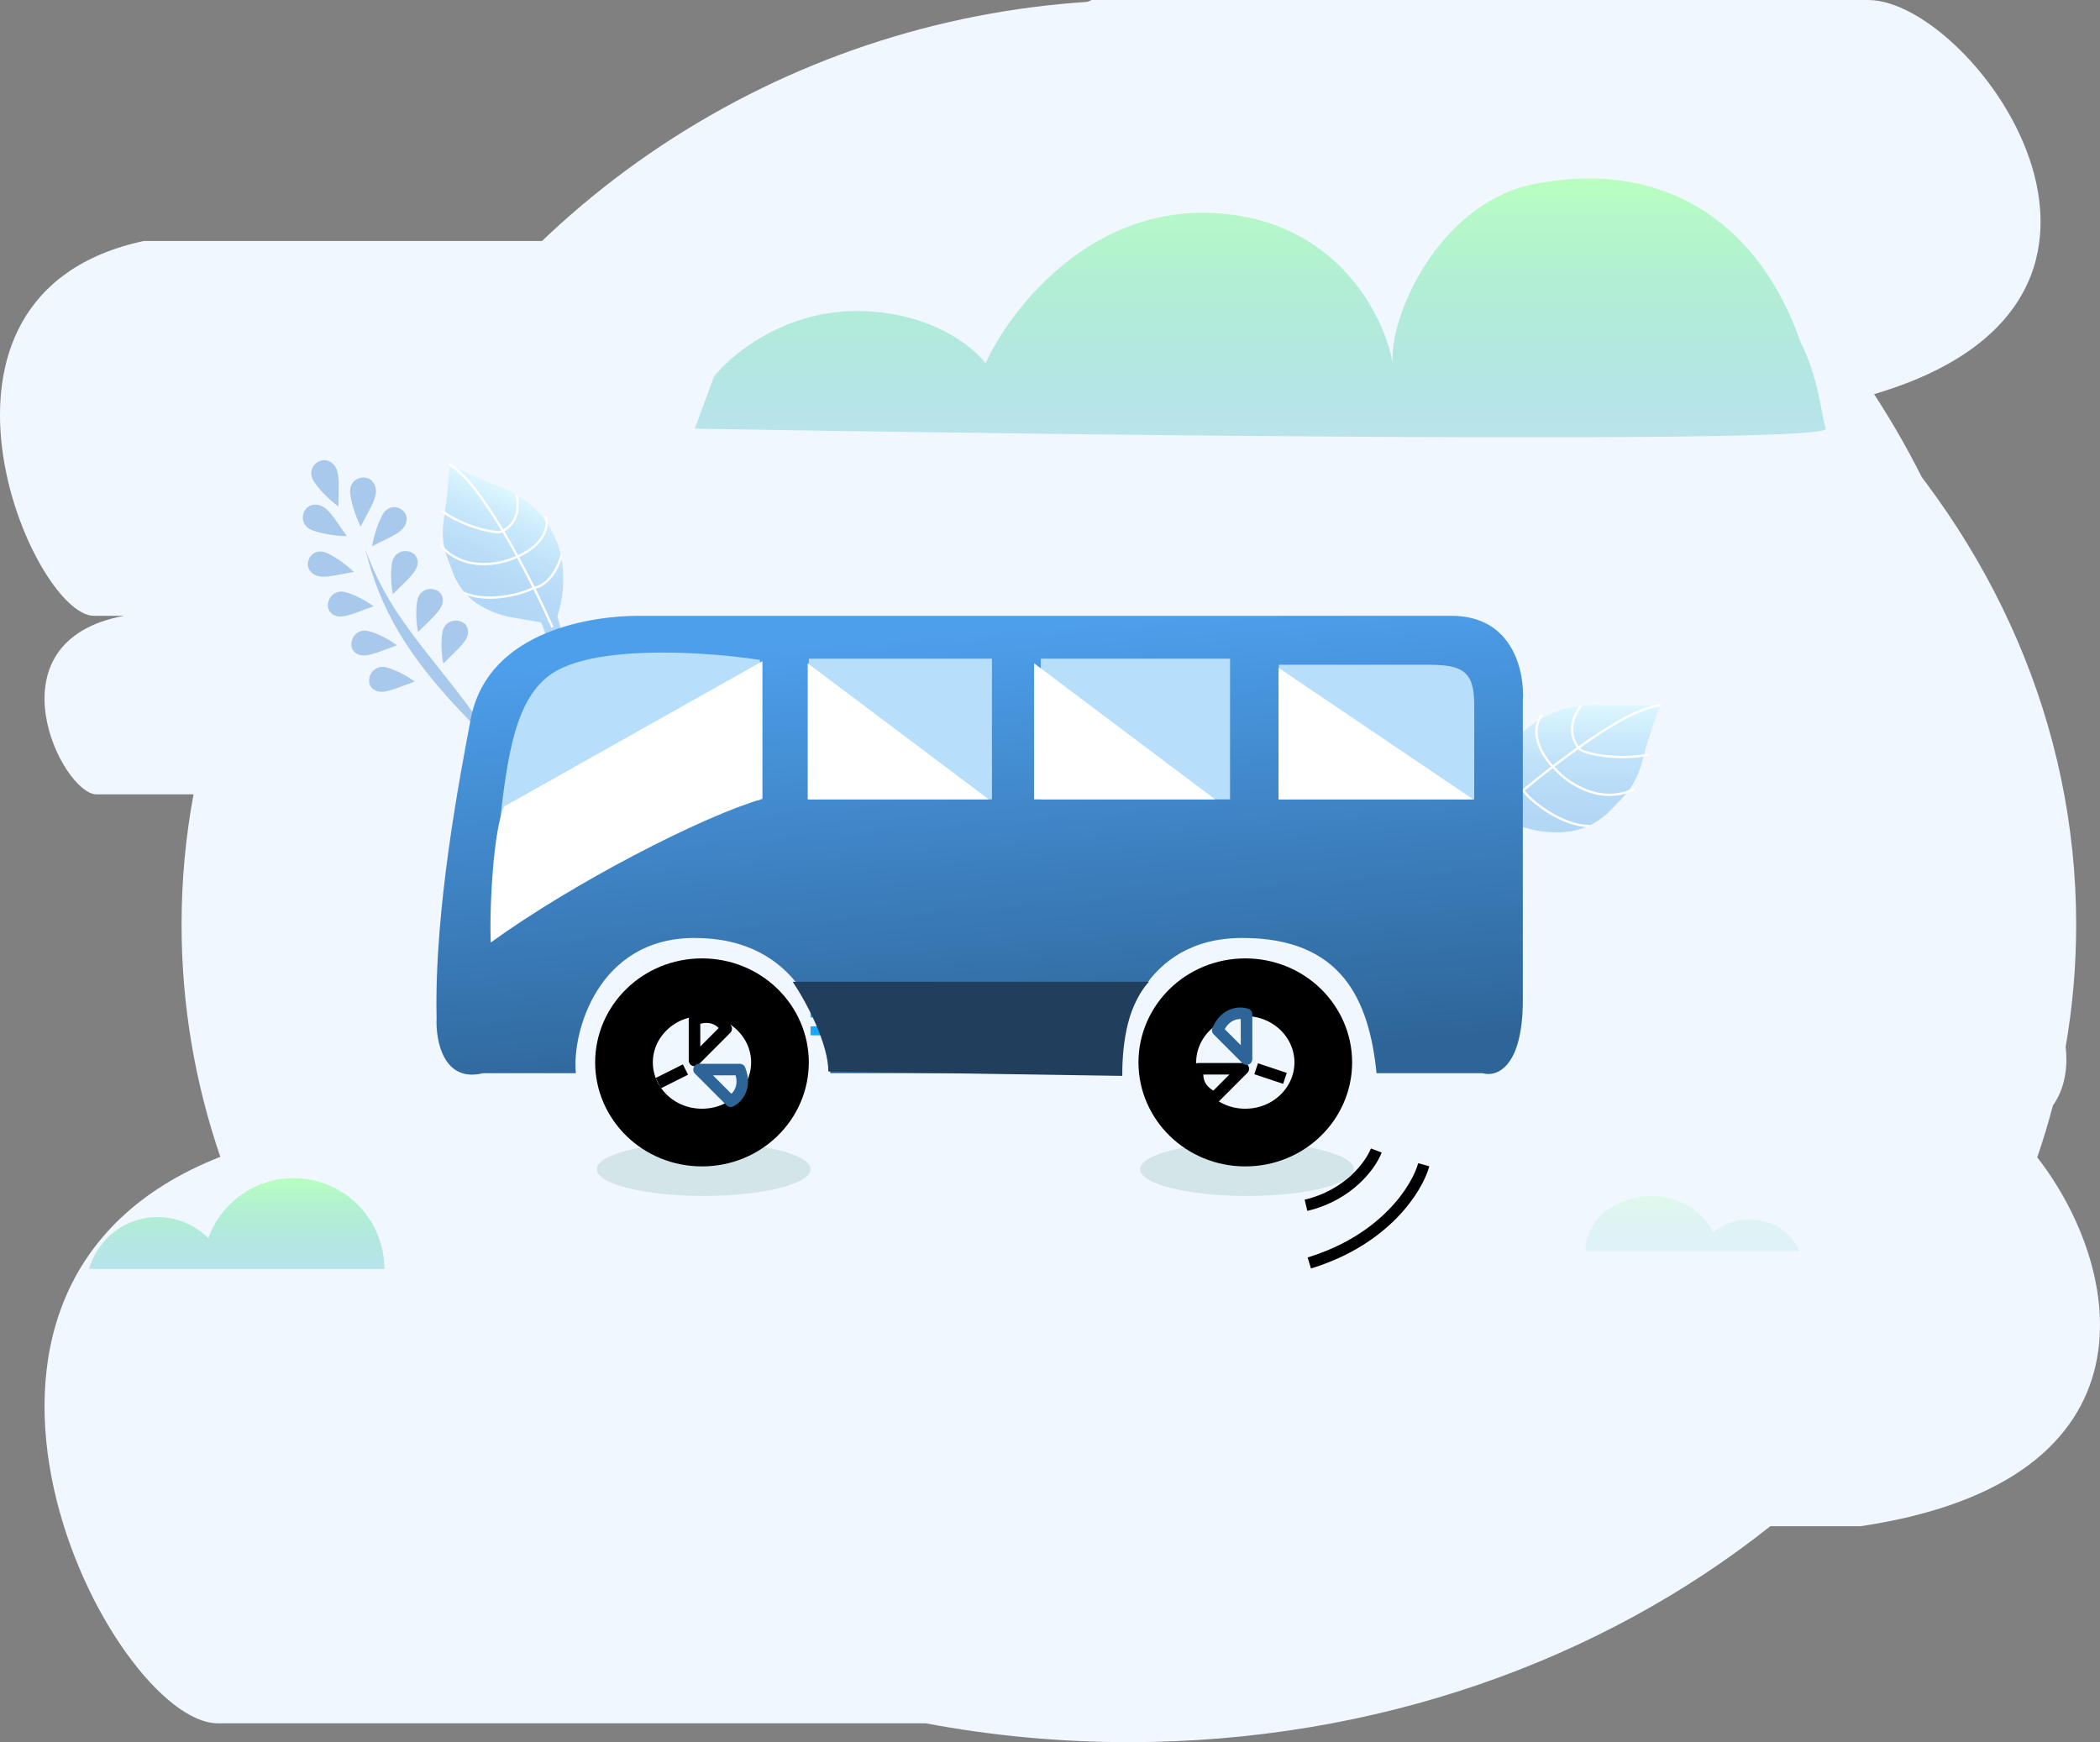 <svg width="182" height="151" viewBox="0 0 182 151" fill="none" xmlns="http://www.w3.org/2000/svg">
<rect x="0" y="0" width="182" height="151" fill="#808080" stroke="none"/>
<path fill-rule="evenodd" clip-rule="evenodd" d="M161.909 0H94.612L48.516 20.887L12.461 20.887C-9.121 25.528 2.749 53.377 8.145 53.377L10.746 53.377C-1.181 55.588 5.379 68.849 8.361 68.849H16.773C16.09 72.526 15.736 76.298 15.736 80.141C15.736 87.133 16.909 93.889 19.095 100.269C-9.836 111.607 9.656 149.366 18.882 149.366L80.225 149.366C85.898 150.436 91.79 151 97.835 151C119.28 151 138.805 143.903 153.429 132.283H161.259C187.73 128.326 183.966 109.793 176.56 100.314C177.067 98.838 177.519 97.342 177.916 95.828C178.966 94.326 179.227 92.513 179.021 90.746C179.623 87.287 179.935 83.746 179.935 80.141C179.935 62.809 172.725 46.931 160.752 34.618C190.887 27.003 171.184 0 161.909 0Z" fill="#F1F7FF"/>
<ellipse cx="99.192" cy="74.651" rx="75.263" ry="74.651" fill="#F1F7FF"/>
<path d="M119.279 99.719C118.816 100.929 116.95 103.573 113.186 104.468" stroke="black"/>
<path d="M123.392 100.953C122.85 102.944 120.108 107.433 113.473 109.467" stroke="black"/>
<path d="M40.485 54.359C40.892 55.369 39.745 56.151 38.414 57.526C38.316 57.053 38.165 55.845 38.344 54.804C38.568 53.503 40.162 53.556 40.485 54.359Z" fill="#A9C9EC"/>
<path d="M38.301 51.623C38.708 52.633 37.562 53.416 36.23 54.791C36.132 54.317 35.981 53.109 36.16 52.068C36.385 50.767 37.978 50.82 38.301 51.623Z" fill="#A9C9EC"/>
<path d="M36.117 48.34C36.524 49.35 35.378 50.133 34.046 51.507C33.948 51.034 33.797 49.826 33.976 48.785C34.2 47.484 35.794 47.537 36.117 48.34Z" fill="#A9C9EC"/>
<path d="M35.241 44.95C35.255 46.093 33.941 46.458 32.251 47.342C32.329 46.838 32.616 45.59 33.144 44.626C33.804 43.42 35.23 44.041 35.241 44.95Z" fill="#A9C9EC"/>
<path d="M32.207 59.604C32.945 60.403 34.14 59.698 35.949 59.077C35.563 58.786 34.538 58.134 33.522 57.853C32.252 57.502 31.62 58.969 32.207 59.604Z" fill="#A9C9EC"/>
<path d="M30.669 56.458C31.407 57.257 32.602 56.551 34.411 55.931C34.025 55.64 33 54.988 31.984 54.707C30.714 54.355 30.082 55.822 30.669 56.458Z" fill="#A9C9EC"/>
<path d="M28.637 53.078C29.375 53.877 30.57 53.172 32.379 52.551C31.993 52.26 30.968 51.608 29.952 51.327C28.682 50.976 28.05 52.443 28.637 53.078Z" fill="#A9C9EC"/>
<path d="M26.848 49.452C27.52 50.376 28.79 49.88 30.671 49.574C30.309 49.218 29.333 48.39 28.334 47.934C27.085 47.364 26.314 48.717 26.848 49.452Z" fill="#A9C9EC"/>
<path d="M27.112 43.756C28.294 43.559 28.882 44.862 30.067 46.472C29.534 46.472 28.196 46.373 27.112 45.98C25.758 45.488 26.173 43.912 27.112 43.756Z" fill="#A9C9EC"/>
<path d="M32.327 41.779C33.039 42.74 32.149 43.856 31.259 45.644C31.017 45.17 30.496 43.937 30.352 42.794C30.173 41.367 31.761 41.016 32.327 41.779Z" fill="#A9C9EC"/>
<path d="M28.535 39.977C29.604 40.51 29.315 41.909 29.33 43.907C28.899 43.595 27.877 42.731 27.233 41.778C26.428 40.587 27.685 39.553 28.535 39.977Z" fill="#A9C9EC"/>
<path d="M31.649 47.576C33.193 53.764 36.126 58.174 43.228 64.981C38.082 57.117 34.119 54.383 31.649 47.576Z" fill="#A9C9EC"/>
<ellipse cx="60.982" cy="101.34" rx="9.263" ry="2.321" fill="#D4E5EA"/>
<ellipse cx="108.069" cy="101.34" rx="9.263" ry="2.321" fill="#D4E5EA"/>
<path fill-rule="evenodd" clip-rule="evenodd" d="M33.311 109.99C33.311 105.64 29.792 102.113 25.451 102.113C22.044 102.113 19.143 104.287 18.053 107.326C16.933 106.192 15.38 105.489 13.662 105.489C10.835 105.489 8.452 107.392 7.719 109.99L33.311 109.99Z" fill="url(#paint0_linear_395_853)"/>
<path fill-rule="evenodd" clip-rule="evenodd" d="M155.928 108.443H137.402C137.402 108.443 137.402 108.443 137.402 108.443C137.402 105.802 139.95 103.661 143.092 103.661C145.559 103.661 147.659 104.98 148.448 106.825C149.258 106.137 150.383 105.71 151.626 105.71C153.673 105.71 155.398 106.866 155.928 108.443Z" fill="url(#paint1_linear_395_853)" fill-opacity="0.3"/>
<rect x="39.368" y="84.321" width="3.86" height="3.868" rx="1.93" fill="#D2EFFB"/>
<rect x="39.368" y="84.321" width="1.544" height="3.868" rx="0.772" fill="white"/>
<rect x="70.245" y="87.415" width="21.614" height="0.774" fill="#18A8FA"/>
<rect x="70.245" y="88.963" width="21.614" height="0.774" fill="#18A8FA"/>
<path d="M139.332 61.156C131.613 60.537 129.168 66.829 128.911 70.052C125.823 73.765 124.537 76.499 124.28 77.401L125.437 78.562C125.746 76.395 128.525 72.631 130.069 71.213L133.157 71.986C137.788 72.76 139.332 70.439 140.49 69.278C142.237 67.527 142.291 65.797 142.806 64.25C143.964 60.769 143.578 61.929 143.964 61.156H139.332Z" fill="url(#paint2_linear_395_853)"/>
<path d="M128.911 71.213C132.219 68.118 140.788 61.156 143.964 61.156" stroke="white" stroke-width="0.2"/>
<path d="M137.016 65.024C137.835 65.428 140.448 65.896 142.806 65.411" stroke="white" stroke-width="0.2"/>
<path d="M134.701 66.571C135.753 67.784 138.616 69.847 141.648 68.391" stroke="white" stroke-width="0.2"/>
<path d="M131.999 68.505C132.642 69.407 135.318 71.599 137.788 71.599" stroke="white" stroke-width="0.2"/>
<path d="M131.999 68.505C131.375 68.183 130.542 66.958 130.841 64.637" stroke="white" stroke-width="0.2"/>
<path d="M134.701 66.571C133.827 65.727 132.394 63.617 133.652 61.929" stroke="white" stroke-width="0.2"/>
<path d="M137.016 65.024C136.434 64.508 135.618 63.013 137.016 61.156" stroke="white" stroke-width="0.2"/>
<path d="M74.215 26.957C67.941 26.957 63.384 30.734 61.891 32.623L60.21 37.155C93.074 37.721 158.69 38.515 158.242 37.155C157.794 35.795 157.682 32.934 156.001 29.535C152.64 19.904 144.797 13.672 133.034 15.938C124.681 17.547 120.336 27.524 120.71 31.49C119.963 27.335 115.78 18.912 105.025 18.459C94.269 18.006 87.472 26.957 85.418 31.49C84.298 29.979 80.489 26.957 74.215 26.957Z" fill="url(#paint3_linear_395_853)"/>
<path d="M42.795 41.992C49.55 44.352 49.282 50.579 48.303 53.398C49.535 57.687 49.608 60.476 49.491 61.334L48.081 61.882C48.624 59.937 47.672 55.72 46.894 53.945L43.996 53.446C39.794 52.369 39.35 49.833 38.802 48.42C37.975 46.288 38.572 44.807 38.711 43.308C39.024 39.936 38.919 41.06 38.88 40.263L42.795 41.992Z" fill="url(#paint4_linear_395_853)"/>
<path d="M47.875 54.377C46.227 50.528 41.566 41.449 38.882 40.262" stroke="white" stroke-width="0.2"/>
<path d="M43.32 46.124C42.478 46.159 40.097 45.579 38.285 44.289" stroke="white" stroke-width="0.2"/>
<path d="M44.702 48.296C43.363 48.928 40.178 49.599 38.156 47.239" stroke="white" stroke-width="0.2"/>
<path d="M46.267 50.939C45.388 51.461 42.313 52.312 40.225 51.389" stroke="white" stroke-width="0.2"/>
<path d="M46.267 50.936C46.914 50.897 48.074 50.173 48.682 48.101" stroke="white" stroke-width="0.2"/>
<path d="M44.703 48.294C45.755 47.907 47.75 46.66 47.312 44.764" stroke="white" stroke-width="0.2"/>
<path d="M43.32 46.123C44.005 45.904 45.25 44.946 44.757 42.855" stroke="white" stroke-width="0.2"/>
<path d="M55.272 53.377H89.334H125.811C131.175 53.377 132.158 58.311 131.979 60.777V86.676C131.979 92.596 129.655 93.371 128.493 93.019H119.301C118.657 86.676 116.303 81.297 107.67 81.297C99.038 81.297 96.901 89.143 97.08 93.019H71.963C71.516 88.702 69.216 81.297 60.191 81.297C51.755 81.297 49.55 89.583 49.908 93.019H41.861C38.428 93.864 37.749 90.2 37.838 88.262C37.624 78.748 39.895 67.12 40.789 62.363C42.279 54.435 51.785 53.377 55.272 53.377Z" fill="url(#paint5_linear_395_853)"/>
<path d="M97.262 93.251L71.789 92.87C71.789 90.51 69.971 86.986 68.701 85.094H99.578C97.444 87.364 97.262 91.361 97.262 93.251Z" fill="#213E5D"/>
<path d="M123.798 57.619H110.836V69.284H127.766V66.633V61.066C127.766 58.149 126.708 57.619 123.798 57.619Z" fill="#B7DFFC"/>
<rect x="90.202" y="57.089" width="16.401" height="12.195" fill="#B7DFFC"/>
<rect x="70.097" y="57.089" width="15.872" height="12.195" fill="#B7DFFC"/>
<path d="M65.865 69.339V57.2C61.851 56.57 52.754 55.851 48.473 58.009C44.994 59.763 44.103 64.388 43.389 70.688L42.586 81.479L51.684 75.544C58.641 70.688 63.279 69.699 65.865 69.339Z" fill="#B7DFFC"/>
<path d="M114.685 92.083C114.685 95.618 111.722 98.597 107.926 98.597C104.13 98.597 101.167 95.618 101.167 92.083C101.167 88.548 104.13 85.569 107.926 85.569C111.722 85.569 114.685 88.548 114.685 92.083Z" stroke="black" stroke-width="5"/>
<path d="M107.755 92.634L105.258 95.136C103.704 94.469 103.685 93.19 103.87 92.634L107.755 92.634Z" stroke="black" stroke-linejoin="round"/>
<path d="M108.033 91.799L105.535 89.297C106.201 87.74 107.477 87.721 108.032 87.906L108.033 91.799Z" stroke="#2E6598" stroke-linejoin="round"/>
<path d="M108.865 92.634L111.362 93.468" stroke="black" stroke-linejoin="round"/>
<path d="M67.597 92.083C67.597 95.618 64.635 98.597 60.839 98.597C57.042 98.597 54.08 95.618 54.08 92.083C54.08 88.548 57.042 85.569 60.839 85.569C64.635 85.569 67.597 88.548 67.597 92.083Z" stroke="black" stroke-width="5"/>
<path d="M60.191 91.915V88.376C61.76 87.747 62.676 88.638 62.937 89.162L60.191 91.915Z" stroke="black" stroke-linejoin="round"/>
<path d="M60.583 92.703L64.115 92.702C64.743 94.274 63.854 95.192 63.331 95.454L60.583 92.703Z" stroke="#2E6598" stroke-linejoin="round"/>
<path d="M59.406 92.701L57.051 93.881" stroke="black" stroke-linejoin="round"/>
<path d="M85.696 69.288L70.001 57.491V69.288H85.696Z" fill="white"/>
<path d="M105.316 69.288L89.62 57.491V69.288H105.316Z" fill="white"/>
<path d="M66.077 69.24V57.31L43.71 69.894C42.768 71.781 42.402 78.676 42.533 81.691C49.596 76.579 60.714 70.813 66.077 69.24Z" fill="white"/>
<path d="M127.683 69.288L110.81 57.885V69.288H127.683Z" fill="white"/>
<defs>
<linearGradient id="paint0_linear_395_853" x1="20.515" y1="102.113" x2="20.515" y2="109.99" gradientUnits="userSpaceOnUse">
<stop stop-color="#B9FFC0"/>
<stop offset="1" stop-color="#81D1D7" stop-opacity="0.5"/>
</linearGradient>
<linearGradient id="paint1_linear_395_853" x1="146.665" y1="103.661" x2="146.665" y2="108.443" gradientUnits="userSpaceOnUse">
<stop stop-color="#B9FFC0"/>
<stop offset="1" stop-color="#81D1D7" stop-opacity="0.5"/>
</linearGradient>
<linearGradient id="paint2_linear_395_853" x1="134.122" y1="61.113" x2="134.122" y2="78.562" gradientUnits="userSpaceOnUse">
<stop stop-color="#DDF7FF"/>
<stop offset="1" stop-color="#4B99E4" stop-opacity="0.3"/>
</linearGradient>
<linearGradient id="paint3_linear_395_853" x1="109.227" y1="15.472" x2="109.227" y2="37.906" gradientUnits="userSpaceOnUse">
<stop stop-color="#B9FFC0"/>
<stop offset="1" stop-color="#81D1D7" stop-opacity="0.5"/>
</linearGradient>
<linearGradient id="paint4_linear_395_853" x1="47.216" y1="43.902" x2="40.711" y2="58.626" gradientUnits="userSpaceOnUse">
<stop stop-color="#DDF7FF"/>
<stop offset="1" stop-color="#4B99E4" stop-opacity="0.3"/>
</linearGradient>
<linearGradient id="paint5_linear_395_853" x1="81.824" y1="53.377" x2="84.925" y2="93.142" gradientUnits="userSpaceOnUse">
<stop offset="0.043" stop-color="#4D9EEB"/>
<stop offset="1" stop-color="#2E6598"/>
</linearGradient>
</defs>
</svg>

